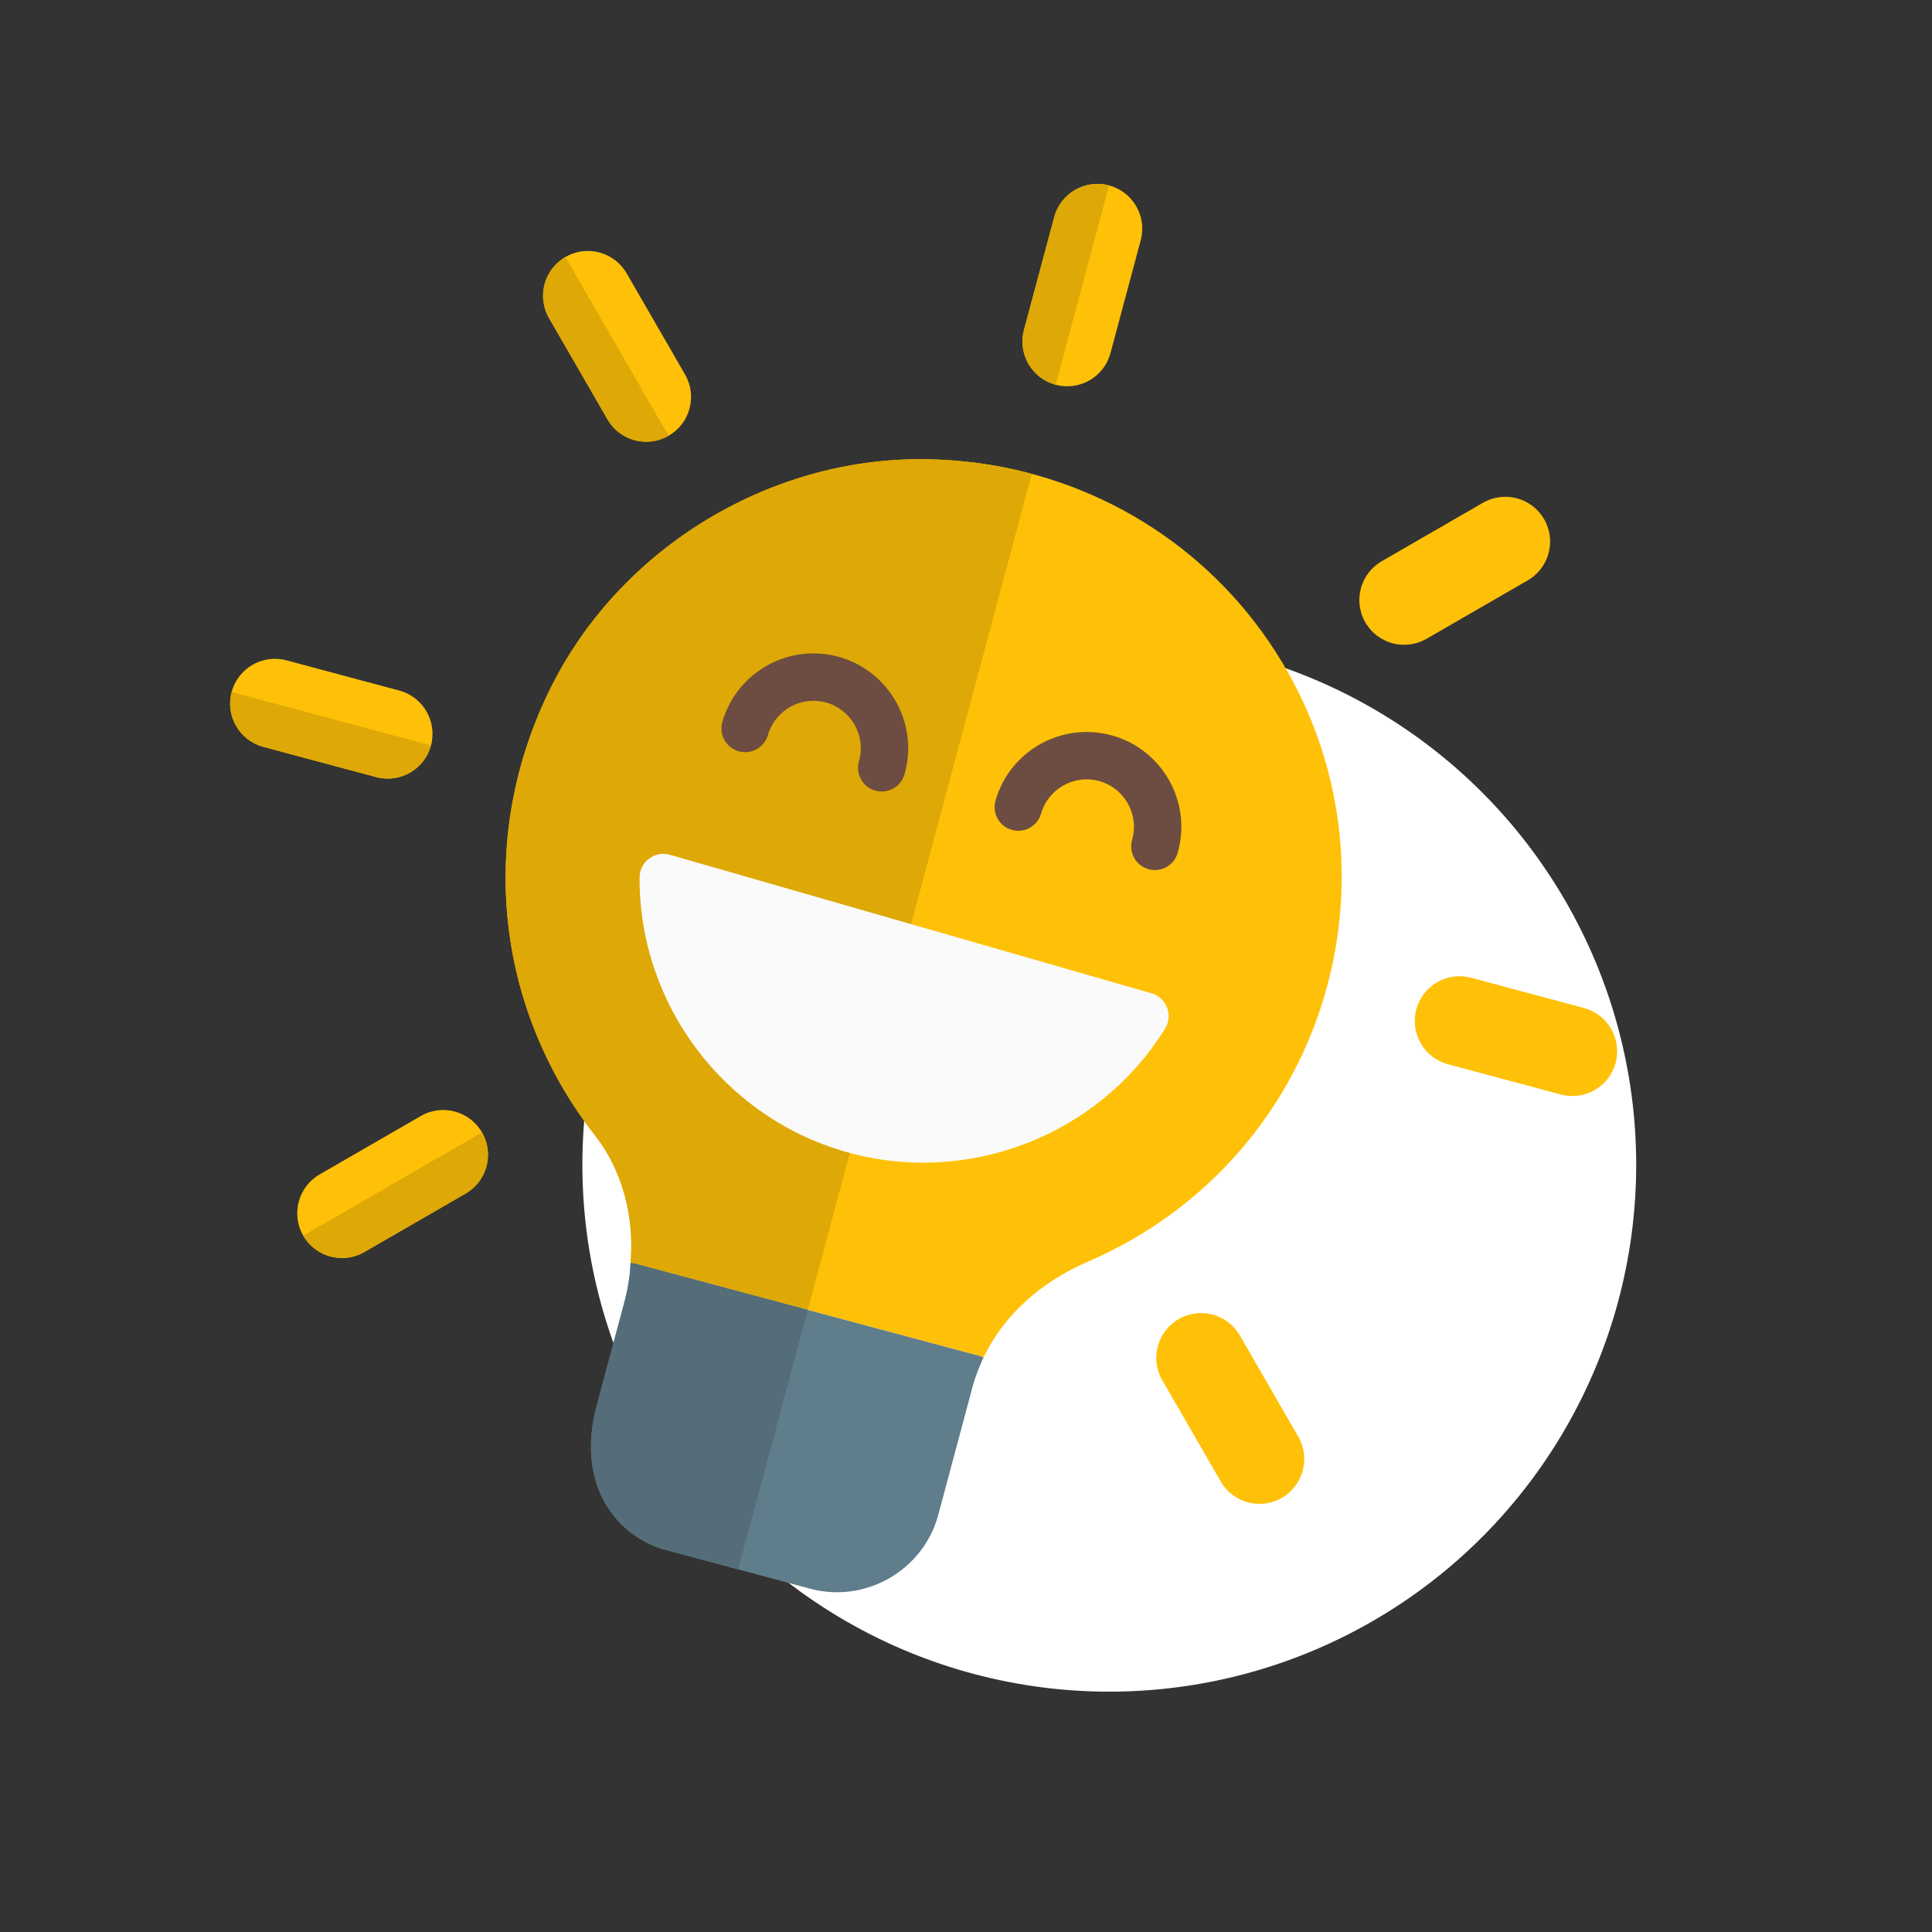 <svg width="209" height="209" viewBox="0 0 209 209" fill="none" xmlns="http://www.w3.org/2000/svg">
<rect x="0" y="0" width="209" height="209" fill="#333333" stroke="none"/>
<g clip-path="url(#clip0)">
<circle cx="120" cy="126" r="57" fill="white"/>
<path d="M143.586 106.618C139.975 120.093 130.518 130.932 117.736 136.466C112.529 138.681 108.535 142.358 106.391 146.865L106.096 146.719L68.666 136.69L68.213 136.636C68.66 131.473 67.256 126.484 64.311 122.752C53.469 108.815 51.619 90.267 59.659 74.235C67.52 58.623 84.543 48.742 101.994 49.741C115.909 50.46 128.514 57.315 136.522 68.353C144.575 79.47 147.129 93.393 143.586 106.618Z" fill="#FFC107"/>
<path d="M111.611 51.254C108.51 50.424 105.292 49.909 101.994 49.741C84.543 48.742 67.52 58.623 59.659 74.235C51.619 90.267 53.469 108.815 64.311 122.753C67.256 126.484 68.66 131.473 68.213 136.636L68.666 136.69L87.381 141.705L111.617 51.256C111.611 51.254 111.611 51.254 111.611 51.254Z" fill="#DEA806"/>
<path d="M150.639 69.588C149.442 69.267 148.366 68.491 147.701 67.33C146.363 65.013 147.157 62.049 149.474 60.711L160.422 54.391C162.739 53.053 165.702 53.847 167.04 56.164C168.378 58.482 167.584 61.445 165.267 62.783L154.32 69.104C153.159 69.769 151.837 69.909 150.639 69.588Z" fill="#FFC107"/>
<path d="M168.845 118.401L156.636 115.13C154.054 114.438 152.519 111.78 153.211 109.198C153.903 106.615 156.561 105.081 159.144 105.773L171.352 109.044C173.935 109.736 175.469 112.394 174.777 114.976C174.085 117.559 171.427 119.093 168.845 118.401Z" fill="#FFC107"/>
<path d="M134.992 162.519C133.795 162.198 132.719 161.422 132.054 160.261L125.734 149.313C124.395 146.996 125.189 144.033 127.507 142.695C129.825 141.357 132.788 142.151 134.126 144.468L140.446 155.415C141.784 157.733 140.99 160.696 138.673 162.034C137.51 162.705 136.19 162.84 134.992 162.519Z" fill="#FFC107"/>
<path d="M106.391 146.865C105.92 147.876 105.511 148.903 105.21 150.026L101.499 163.875C99.894 169.863 93.646 173.471 87.657 171.866L72.061 167.688C66.821 166.283 62.214 160.77 64.554 152.036L67.513 140.995C67.897 139.56 68.157 138.092 68.213 136.636L68.666 136.69L106.096 146.719L106.391 146.865Z" fill="#607D8B"/>
<path d="M87.381 141.705L68.666 136.69L68.213 136.636C68.157 138.092 67.897 139.56 67.513 140.995L64.554 152.036C62.214 160.77 66.821 166.283 72.061 167.688L79.859 169.777L87.381 141.705Z" fill="#546D79"/>
<path d="M114.198 41.624C111.615 40.932 110.081 38.275 110.773 35.692L114.044 23.483C114.736 20.901 117.394 19.366 119.976 20.058C122.559 20.75 124.093 23.408 123.401 25.991L120.13 38.199C119.438 40.782 116.78 42.316 114.198 41.624Z" fill="#FFC107"/>
<path d="M119.976 20.058C117.394 19.366 114.736 20.901 114.044 23.483L110.773 35.692C110.081 38.275 111.615 40.932 114.198 41.624L119.976 20.058Z" fill="#DEA806"/>
<path d="M68.656 47.621C67.458 47.3 66.383 46.524 65.718 45.363L59.397 34.416C58.059 32.098 58.853 29.135 61.171 27.797C63.488 26.459 66.451 27.253 67.79 29.57L74.11 40.517C75.448 42.835 74.654 45.798 72.336 47.136C71.169 47.8 69.854 47.942 68.656 47.621Z" fill="#FFC107"/>
<path d="M61.169 27.803C58.851 29.141 58.057 32.104 59.395 34.422L65.716 45.369C66.389 46.525 67.457 47.306 68.654 47.627C69.852 47.948 71.172 47.814 72.328 47.141L61.169 27.803Z" fill="#DEA806"/>
<path d="M40.692 84.063L28.483 80.792C25.901 80.1 24.366 77.442 25.058 74.859C25.75 72.277 28.408 70.742 30.991 71.434L43.199 74.705C45.782 75.397 47.316 78.055 46.624 80.638C45.932 83.22 43.274 84.755 40.692 84.063Z" fill="#FFC107"/>
<path d="M46.624 80.638L25.058 74.859C24.366 77.442 25.901 80.1 28.483 80.792L40.692 84.063C43.275 84.755 45.932 83.22 46.624 80.638Z" fill="#DEA806"/>
<path d="M35.742 135.925C34.544 135.604 33.468 134.828 32.803 133.666C31.465 131.349 32.259 128.386 34.577 127.048L45.524 120.727C47.841 119.389 50.804 120.183 52.142 122.501C53.48 124.818 52.687 127.782 50.369 129.12L39.422 135.44C38.259 136.111 36.939 136.246 35.742 135.925Z" fill="#FFC107"/>
<path d="M52.135 122.505L32.803 133.666C33.47 134.821 34.544 135.604 35.742 135.925C36.939 136.246 38.259 136.111 39.416 135.438L50.363 129.118C52.679 127.786 53.473 124.823 52.135 122.505Z" fill="#DEA806"/>
<path d="M124.225 94.023C122.866 93.632 122.08 92.211 122.471 90.852C123.252 88.138 121.681 85.292 118.963 84.51C116.244 83.728 113.401 85.304 112.621 88.018C112.23 89.377 110.809 90.163 109.45 89.772C108.09 89.381 107.304 87.961 107.695 86.601C109.258 81.169 114.947 78.022 120.379 79.584C125.812 81.147 128.959 86.836 127.396 92.269C127.004 93.633 125.585 94.414 124.225 94.023Z" fill="#6D4C41"/>
<path d="M94.674 85.522C93.314 85.131 92.528 83.71 92.92 82.351C93.7 79.637 92.125 76.79 89.411 76.009C86.697 75.228 83.85 76.804 83.069 79.517C82.678 80.877 81.257 81.663 79.898 81.272C78.539 80.881 77.753 79.46 78.144 78.101C79.706 72.668 85.395 69.521 90.828 71.084C96.26 72.646 99.408 78.335 97.845 83.768C97.452 85.132 96.033 85.913 94.674 85.522Z" fill="#6D4C41"/>
<path d="M126.253 108.999C125.962 108.249 125.343 107.676 124.575 107.455L72.465 92.466C71.692 92.243 70.864 92.394 70.224 92.877C69.573 93.362 69.197 94.112 69.19 94.915C69.111 108.593 78.261 120.797 91.431 124.585C104.601 128.374 118.837 122.896 126.038 111.268C126.463 110.585 126.544 109.749 126.253 108.999Z" fill="#FAFAFA"/>
</g>
<defs>
<clipPath id="clip0">
<rect width="169.203" height="170.97" fill="white" transform="translate(45.117) rotate(15)"/>
</clipPath>
</defs>
</svg>
